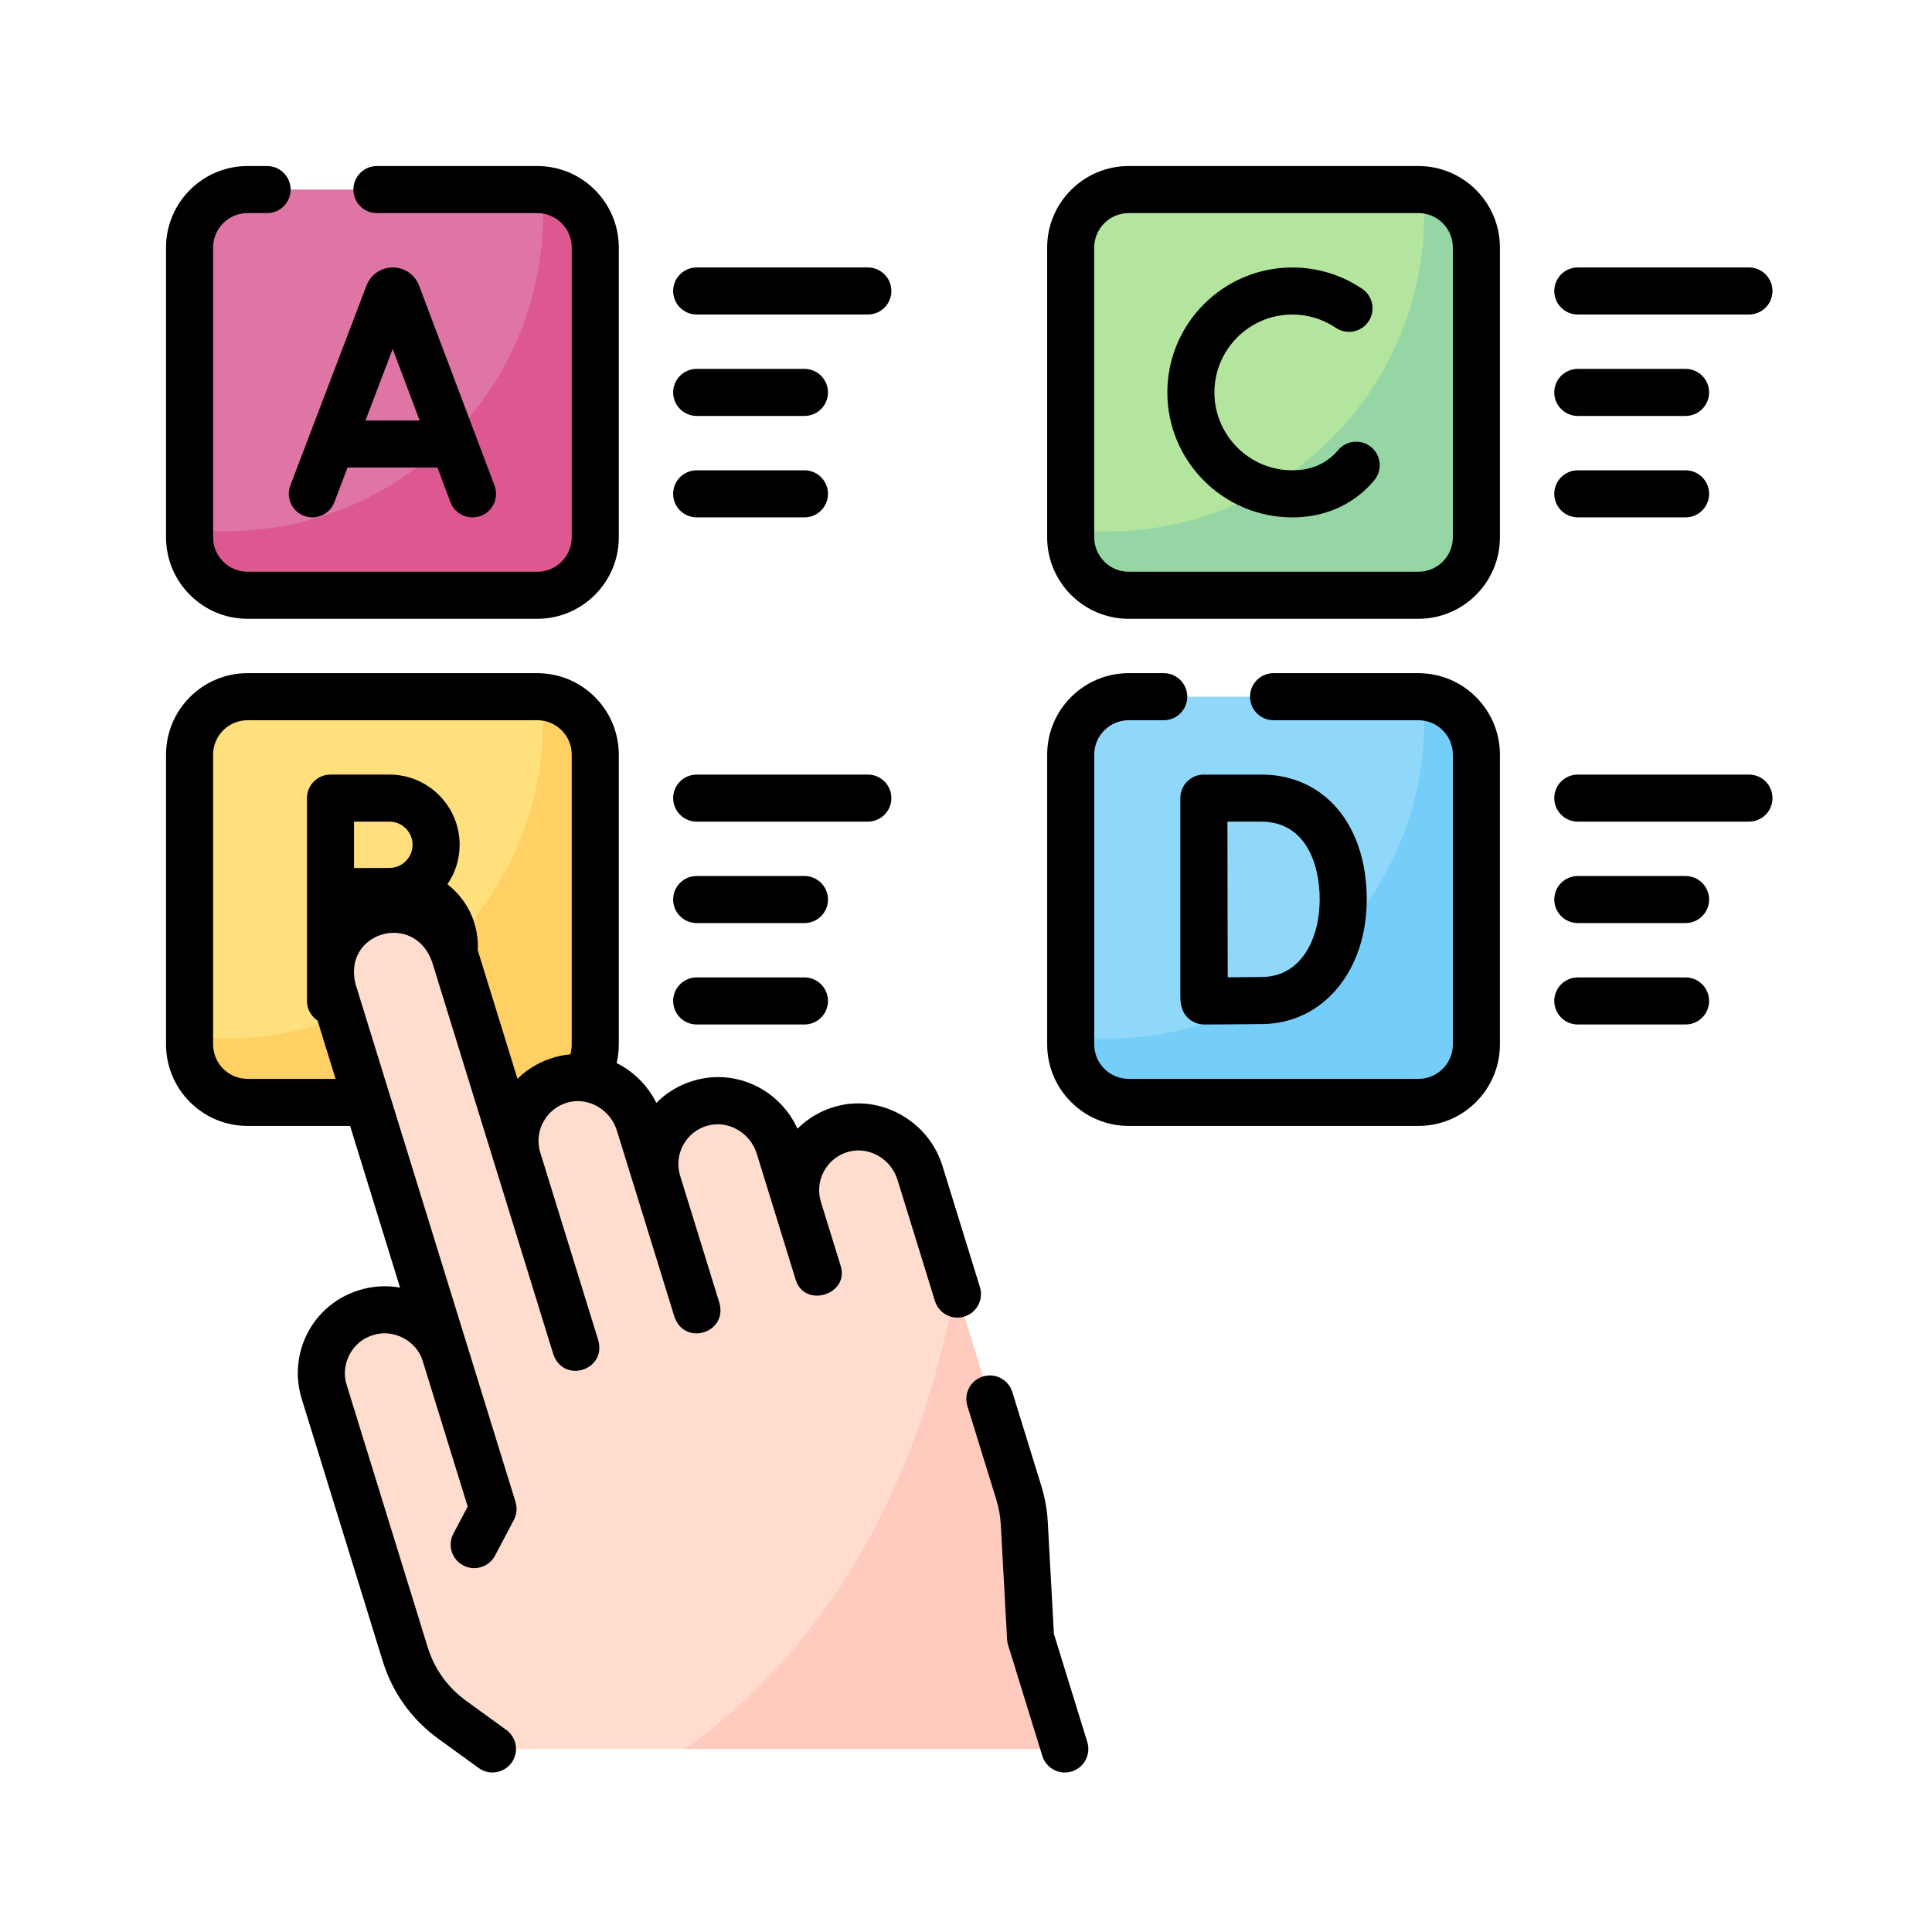 <?xml version="1.0" encoding="UTF-8" standalone="no"?>
<svg
   xmlns:dc="http://purl.org/dc/elements/1.1/"
   xmlns:cc="http://creativecommons.org/ns#"
   xmlns:rdf="http://www.w3.org/1999/02/22-rdf-syntax-ns#"
   xmlns:svg="http://www.w3.org/2000/svg"
   xmlns="http://www.w3.org/2000/svg"
   xmlns:sodipodi="http://sodipodi.sourceforge.net/DTD/sodipodi-0.dtd"
   xmlns:inkscape="http://www.inkscape.org/namespaces/inkscape"
   width="256"
   height="256"
   viewBox="0 0 67.733 67.733"
   version="1.1"
   id="svg8"
   inkscape:version="1.0.1 (3bc2e813f5, 2020-09-07)"
   sodipodi:docname="options.svg">
  <defs
     id="defs2">
    <marker
       style="overflow:visible;"
       id="marker1095"
       refX="0.0"
       refY="0.0"
       orient="auto"
       inkscape:stockid="Arrow2Mend"
       inkscape:isstock="true">
      <path
         transform="scale(0.6) rotate(180) translate(0,0)"
         d="M 8.719,4.034 L -2.207,0.016 L 8.719,-4.002 C 6.973,-1.63 6.983,1.616 8.719,4.034 z "
         style="fill-rule:evenodd;stroke-width:0.625;stroke-linejoin:round;stroke:#000000;stroke-opacity:1;fill:#aaa5d3;fill-opacity:1"
         id="path1093" />
    </marker>
    <marker
       style="overflow:visible;"
       id="marker1969"
       refX="0.0"
       refY="0.0"
       orient="auto"
       inkscape:stockid="Arrow2Mend"
       inkscape:isstock="true">
      <path
         transform="scale(0.6) rotate(180) translate(0,0)"
         d="M 8.719,4.034 L -2.207,0.016 L 8.719,-4.002 C 6.973,-1.63 6.983,1.616 8.719,4.034 z "
         style="fill-rule:evenodd;stroke-width:0.625;stroke-linejoin:round;stroke:#000000;stroke-opacity:1;fill:#000000;fill-opacity:1"
         id="path1967" />
    </marker>
    <marker
       style="overflow:visible;"
       id="Arrow2Lend"
       refX="0.0"
       refY="0.0"
       orient="auto"
       inkscape:stockid="Arrow2Lend"
       inkscape:isstock="true">
      <path
         transform="scale(1.1) rotate(180) translate(1,0)"
         d="M 8.719,4.034 L -2.207,0.016 L 8.719,-4.002 C 6.973,-1.63 6.983,1.616 8.719,4.034 z "
         style="fill-rule:evenodd;stroke-width:0.625;stroke-linejoin:round;stroke:#000000;stroke-opacity:1;fill:#000000;fill-opacity:1"
         id="path1070" />
    </marker>
  </defs>
  <sodipodi:namedview
     id="base"
     pagecolor="#ffffff"
     bordercolor="#666666"
     borderopacity="1.0"
     inkscape:pageopacity="0.0"
     inkscape:pageshadow="2"
     inkscape:zoom="0.50000001"
     inkscape:cx="-583.82399"
     inkscape:cy="177.10762"
     inkscape:document-units="mm"
     inkscape:current-layer="layer1"
     inkscape:document-rotation="0"
     showgrid="false"
     units="px"
     inkscape:window-width="1920"
     inkscape:window-height="1017"
     inkscape:window-x="-8"
     inkscape:window-y="-8"
     inkscape:window-maximized="1"
     inkscape:snap-global="false" />
  <g
     inkscape:label="Layer 1"
     inkscape:groupmode="layer"
     id="layer1">
    <g
       id="g1024"
       transform="matrix(0.11,0,0,0.11,5.821,5.821)">
      <g
         id="g932">
        <g
           id="g930">
          <g
             id="g924">
            <path
               d="M 118.33,136.8 H 25.972 C 15.77,136.8 7.501,128.53 7.501,118.329 V 25.971 C 7.501,15.77 15.771,7.5 25.972,7.5 h 92.357 c 10.202,0 18.471,8.27 18.471,18.471 v 92.357 c 10e-4,10.202 -8.269,18.472 -18.47,18.472 z"
               fill="#df75a5"
               id="path922" />
          </g>
          <g
             id="g928">
            <path
               d="m 119.883,7.5 c 0.195,2.565 0.294,5.157 0.294,7.772 0,55.853 -45.278,101.131 -101.131,101.131 -3.905,0 -7.755,-0.229 -11.545,-0.66 v 2.507 c 0,10.202 8.27,18.471 18.471,18.471 h 92.357 c 10.201,0 18.471,-8.27 18.471,-18.471 V 25.893 C 136.801,16.216 129.356,8.29 119.883,7.5 Z"
               fill="#dd5790"
               id="path926" />
          </g>
        </g>
      </g>
      <g
         id="g944">
        <g
           id="g942">
          <g
             id="g936">
            <path
               d="M 118.33,298.426 H 25.972 c -10.202,0 -18.471,-8.27 -18.471,-18.471 v -92.357 c 0,-10.202 8.27,-18.471 18.471,-18.471 h 92.357 c 10.202,0 18.471,8.27 18.471,18.471 v 92.357 c 10e-4,10.201 -8.269,18.471 -18.47,18.471 z"
               fill="#ffe07d"
               id="path934" />
          </g>
          <g
             id="g940">
            <path
               d="m 119.883,169.165 c 0.195,2.565 0.294,5.157 0.294,7.772 0,55.853 -45.278,101.131 -101.131,101.131 -3.905,0 -7.755,-0.229 -11.545,-0.66 v 2.507 c 0,10.202 8.27,18.471 18.471,18.471 h 92.357 c 10.201,0 18.471,-8.27 18.471,-18.471 v -92.357 c 10e-4,-9.678 -7.444,-17.603 -16.917,-18.393 z"
               fill="#ffd064"
               id="path938" />
          </g>
        </g>
      </g>
      <g
         id="g970">
        <g
           id="g956">
          <g
             id="g954">
            <g
               id="g948">
              <path
                 d="m 399.154,136.8 h -92.357 c -10.202,0 -18.471,-8.27 -18.471,-18.471 V 25.971 c 0,-10.202 8.27,-18.471 18.471,-18.471 h 92.357 c 10.202,0 18.471,8.27 18.471,18.471 v 92.357 c 0,10.202 -8.27,18.472 -18.471,18.472 z"
                 fill="#b3e59f"
                 id="path946" />
            </g>
            <g
               id="g952">
              <path
                 d="m 400.707,7.578 c 0.195,2.565 0.294,5.157 0.294,7.772 0,55.853 -45.278,101.131 -101.131,101.131 -3.905,0 -7.755,-0.229 -11.545,-0.66 v 2.507 c 0,10.202 8.27,18.471 18.471,18.471 h 92.357 c 10.201,0 18.471,-8.27 18.471,-18.471 V 25.971 C 417.625,16.294 410.18,8.369 400.707,7.578 Z"
                 fill="#95d6a4"
                 id="path950" />
            </g>
          </g>
        </g>
        <g
           id="g968">
          <g
             id="g966">
            <g
               id="g960">
              <path
                 d="m 399.154,298.426 h -92.357 c -10.202,0 -18.471,-8.27 -18.471,-18.471 v -92.357 c 0,-10.202 8.27,-18.471 18.471,-18.471 h 92.357 c 10.202,0 18.471,8.27 18.471,18.471 v 92.357 c 0,10.201 -8.27,18.471 -18.471,18.471 z"
                 fill="#90d8f9"
                 id="path958" />
            </g>
            <g
               id="g964">
              <path
                 d="m 400.707,169.204 c 0.195,2.565 0.294,5.157 0.294,7.772 0,55.853 -45.278,101.131 -101.131,101.131 -3.905,0 -7.755,-0.229 -11.545,-0.66 v 2.507 c 0,10.202 8.27,18.471 18.471,18.471 h 92.357 c 10.201,0 18.471,-8.27 18.471,-18.471 v -92.357 c 10e-4,-9.677 -7.444,-17.603 -16.917,-18.393 z"
                 fill="#75cef9"
                 id="path962" />
            </g>
          </g>
        </g>
      </g>
      <g
         id="g980">
        <g
           id="g974">
          <path
             d="m 91.13,495.129 12.913,9.369 h 182.404 l -10.913,-35.326 -2.004,-36.621 c -0.18,-3.299 -0.765,-6.563 -1.74,-9.719 L 240.304,320.916 c -3.234,-10.467 -14.127,-16.867 -24.702,-14.007 -11.102,3.002 -17.413,14.577 -14.047,25.471 l -6.119,-19.805 c -3.234,-10.467 -14.126,-16.867 -24.702,-14.007 -11.102,3.002 -17.413,14.577 -14.047,25.471 l -5.82,-18.84 c -3.234,-10.467 -14.127,-16.867 -24.702,-14.007 -11.102,3.002 -17.413,14.577 -14.047,25.471 L 91.985,251.496 C 88.751,241.029 77.858,234.629 67.283,237.489 56.181,240.491 49.87,252.066 53.236,262.96 L 89.017,378.778 C 85.723,368.117 74.411,362.145 63.751,365.439 53.09,368.733 47.118,380.045 50.412,390.705 l 25.842,83.646 c 2.58,8.353 7.8,15.644 14.876,20.778 z"
             fill="#ffddce"
             id="path972" />
        </g>
        <g
           id="g978">
          <path
             d="m 165.501,504.498 h 120.946 l -10.913,-35.326 -2.004,-36.621 c -0.18,-3.299 -0.765,-6.563 -1.74,-9.719 l -20.235,-65.499 c -7.816,43.744 -29.016,106.115 -86.054,147.165 z"
             fill="#ffcbbe"
             id="path976" />
        </g>
      </g>
      <g
         id="g1022">
        <path
           d="m 25.971,144.299 h 92.36 c 14.319,0 25.97,-11.65 25.97,-25.97 V 25.97 C 144.3,11.65 132.65,0 118.331,0 h -51.12 c -4.143,0 -7.5,3.358 -7.5,7.5 0,4.142 3.357,7.5 7.5,7.5 h 51.12 c 6.049,0 10.97,4.921 10.97,10.97 v 92.36 c 0,6.049 -4.921,10.97 -10.97,10.97 h -92.36 c -6.049,0 -10.97,-4.921 -10.97,-10.97 V 25.97 C 15.001,19.921 19.922,15 25.971,15 h 6.24 c 4.143,0 7.5,-3.358 7.5,-7.5 0,-4.142 -3.358,-7.5 -7.5,-7.5 h -6.24 C 11.651,0 0.001,11.65 0.001,25.97 v 92.36 c 0,14.319 11.65,25.969 25.97,25.969 z"
           id="path982" />
        <path
           d="m 43.96,111.484 c 3.87,1.473 8.204,-0.468 9.679,-4.339 l 4.206,-11.044 h 28.651 l 4.16,11.022 c 1.133,3.003 3.987,4.854 7.018,4.854 0.88,0 1.775,-0.156 2.647,-0.485 3.875,-1.462 5.831,-5.79 4.368,-9.665 L 80.633,38.085 c -0.025,-0.068 -0.052,-0.136 -0.08,-0.204 -1.388,-3.375 -4.642,-5.556 -8.291,-5.556 -0.003,0 -0.006,0 -0.009,0 -3.652,0.003 -6.906,2.19 -8.289,5.571 -0.023,0.056 -0.046,0.113 -0.067,0.17 l -24.276,63.74 c -1.475,3.871 0.469,8.204 4.339,9.678 z M 72.236,58.315 80.835,81.101 H 63.558 Z"
           id="path984" />
        <path
           d="m 169.126,47.325 h 54.549 c 4.143,0 7.5,-3.358 7.5,-7.5 0,-4.142 -3.357,-7.5 -7.5,-7.5 h -54.549 c -4.143,0 -7.5,3.358 -7.5,7.5 0,4.142 3.358,7.5 7.5,7.5 z"
           id="path986" />
        <path
           d="m 169.126,79.65 h 34.346 c 4.143,0 7.5,-3.358 7.5,-7.5 0,-4.142 -3.357,-7.5 -7.5,-7.5 h -34.346 c -4.143,0 -7.5,3.358 -7.5,7.5 0,4.142 3.358,7.5 7.5,7.5 z"
           id="path988" />
        <path
           d="m 169.126,111.975 h 34.346 c 4.143,0 7.5,-3.358 7.5,-7.5 0,-4.142 -3.357,-7.5 -7.5,-7.5 h -34.346 c -4.143,0 -7.5,3.358 -7.5,7.5 0,4.142 3.358,7.5 7.5,7.5 z"
           id="path990" />
        <path
           d="m 169.126,208.95 h 54.549 c 4.143,0 7.5,-3.358 7.5,-7.5 0,-4.142 -3.357,-7.5 -7.5,-7.5 h -54.549 c -4.143,0 -7.5,3.358 -7.5,7.5 0,4.142 3.358,7.5 7.5,7.5 z"
           id="path992" />
        <path
           d="m 169.126,241.275 h 34.346 c 4.143,0 7.5,-3.358 7.5,-7.5 0,-4.142 -3.357,-7.5 -7.5,-7.5 h -34.346 c -4.143,0 -7.5,3.358 -7.5,7.5 0,4.142 3.358,7.5 7.5,7.5 z"
           id="path994" />
        <path
           d="m 169.126,273.601 h 34.346 c 4.143,0 7.5,-3.358 7.5,-7.5 0,-4.142 -3.357,-7.5 -7.5,-7.5 h -34.346 c -4.143,0 -7.5,3.358 -7.5,7.5 0,4.142 3.358,7.5 7.5,7.5 z"
           id="path996" />
        <path
           d="m 306.797,144.3 h 92.357 c 14.321,0 25.972,-11.651 25.972,-25.972 V 25.972 C 425.125,11.651 413.475,0 399.154,0 h -92.357 c -14.321,0 -25.972,11.651 -25.972,25.972 v 92.357 c 0,14.32 11.65,25.971 25.972,25.971 z M 295.825,25.972 c 0,-6.05 4.922,-10.972 10.972,-10.972 h 92.357 c 6.05,0 10.972,4.922 10.972,10.972 v 92.357 c 0,6.05 -4.922,10.972 -10.972,10.972 h -92.357 c -6.05,0 -10.972,-4.922 -10.972,-10.972 z"
           id="path998" />
        <path
           d="m 358.956,111.975 c 8.76,0 16.619,-2.876 22.729,-8.317 1.197,-1.067 2.336,-2.241 3.383,-3.491 2.661,-3.174 2.244,-7.905 -0.931,-10.565 -3.174,-2.66 -7.905,-2.244 -10.565,0.93 -0.581,0.693 -1.207,1.34 -1.863,1.924 -3.367,2.999 -7.657,4.519 -12.753,4.519 -13.688,0 -24.825,-11.137 -24.825,-24.825 0,-13.688 11.137,-24.825 24.825,-24.825 4.976,0 9.773,1.464 13.875,4.235 3.432,2.318 8.094,1.416 10.413,-2.017 2.318,-3.432 1.416,-8.094 -2.017,-10.413 -6.591,-4.452 -14.292,-6.806 -22.271,-6.806 -21.96,0 -39.825,17.866 -39.825,39.825 0,21.959 17.865,39.826 39.825,39.826 z"
           id="path1000" />
        <path
           d="m 399.15,161.629 h -46.17 c -4.143,0 -7.5,3.358 -7.5,7.5 0,4.142 3.357,7.5 7.5,7.5 h 46.17 c 6.054,0 10.979,4.921 10.979,10.97 v 92.36 c 0,6.049 -4.926,10.97 -10.979,10.97 H 306.8 c -6.049,0 -10.97,-4.921 -10.97,-10.97 v -92.36 c 0,-6.049 4.921,-10.97 10.97,-10.97 h 11.181 c 4.143,0 7.5,-3.358 7.5,-7.5 0,-4.142 -3.357,-7.5 -7.5,-7.5 H 306.8 c -14.319,0 -25.97,11.65 -25.97,25.97 v 92.36 c 0,14.32 11.65,25.97 25.97,25.97 h 92.35 c 14.325,0 25.979,-11.65 25.979,-25.97 v -92.36 c 0,-14.319 -11.654,-25.97 -25.979,-25.97 z"
           id="path1002" />
        <path
           d="m 323.266,265.05 c 0.067,2.327 0.603,4.711 2.348,6.373 1.404,1.395 3.304,2.177 5.283,2.177 h 0.028 c 0.554,-0.002 13.605,-0.053 18.817,-0.143 19.088,-0.334 32.941,-17.023 32.941,-39.682 0,-23.821 -13.506,-39.825 -33.607,-39.825 h -18.31 c -1.991,0 -3.901,0.792 -5.309,2.202 -1.406,1.41 -2.195,3.321 -2.191,5.312 v 0.051 0.002 z m 25.811,-56.1 c 13.72,0 18.607,12.824 18.607,24.825 0,12.128 -5.629,24.464 -18.203,24.684 -2.541,0.044 -7.126,0.08 -11.109,0.104 -0.024,-7.646 -0.059,-19.162 -0.059,-24.859 0,-4.758 -0.02,-16.802 -0.033,-24.754 z"
           id="path1004" />
        <path
           d="m 449.95,47.325 h 54.549 c 4.143,0 7.5,-3.358 7.5,-7.5 0,-4.142 -3.357,-7.5 -7.5,-7.5 H 449.95 c -4.143,0 -7.5,3.358 -7.5,7.5 0,4.142 3.358,7.5 7.5,7.5 z"
           id="path1006" />
        <path
           d="m 449.95,79.65 h 34.346 c 4.143,0 7.5,-3.358 7.5,-7.5 0,-4.142 -3.357,-7.5 -7.5,-7.5 H 449.95 c -4.143,0 -7.5,3.358 -7.5,7.5 0,4.142 3.358,7.5 7.5,7.5 z"
           id="path1008" />
        <path
           d="m 449.95,111.975 h 34.346 c 4.143,0 7.5,-3.358 7.5,-7.5 0,-4.142 -3.357,-7.5 -7.5,-7.5 H 449.95 c -4.143,0 -7.5,3.358 -7.5,7.5 0,4.142 3.358,7.5 7.5,7.5 z"
           id="path1010" />
        <path
           d="M 504.499,193.95 H 449.95 c -4.143,0 -7.5,3.358 -7.5,7.5 0,4.142 3.357,7.5 7.5,7.5 h 54.549 c 4.143,0 7.5,-3.358 7.5,-7.5 0,-4.142 -3.357,-7.5 -7.5,-7.5 z"
           id="path1012" />
        <path
           d="M 484.296,226.275 H 449.95 c -4.143,0 -7.5,3.358 -7.5,7.5 0,4.142 3.357,7.5 7.5,7.5 h 34.346 c 4.143,0 7.5,-3.358 7.5,-7.5 0,-4.142 -3.357,-7.5 -7.5,-7.5 z"
           id="path1014" />
        <path
           d="M 484.296,258.601 H 449.95 c -4.143,0 -7.5,3.358 -7.5,7.5 0,4.142 3.357,7.5 7.5,7.5 h 34.346 c 4.143,0 7.5,-3.358 7.5,-7.5 0,-4.143 -3.357,-7.5 -7.5,-7.5 z"
           id="path1016" />
        <path
           d="m 259.396,357.304 -11.931,-38.608 c -4.426,-14.338 -19.601,-22.873 -33.823,-19.028 -4.773,1.29 -9.006,3.754 -12.389,7.15 -5.658,-12.357 -19.239,-19.071 -32.48,-15.491 -4.829,1.305 -9.103,3.81 -12.505,7.265 -2.807,-5.648 -7.306,-10.037 -12.65,-12.702 0.45,-1.927 0.682,-3.914 0.682,-5.933 v -92.36 c 0,-14.32 -11.65,-25.97 -25.97,-25.97 H 25.97 C 11.651,161.627 0,173.277 0,187.597 v 92.36 c 0,14.32 11.65,25.97 25.97,25.97 h 32.695 l 15.918,51.529 c -4.299,-0.772 -8.753,-0.51 -13.048,0.815 C 49.85,361.883 42,372.519 42,384.737 c 0,2.738 0.417,5.487 1.244,8.183 l 25.843,83.658 c 3.091,9.968 9.188,18.482 17.641,24.631 l 12.91,9.36 c 1.33,0.964 2.87,1.428 4.396,1.428 2.321,0 4.611,-1.075 6.078,-3.098 2.431,-3.353 1.684,-8.043 -1.67,-10.475 l -12.9,-9.353 C 89.733,484.846 85.54,478.99 83.416,472.143 L 57.58,388.508 c -2.132,-6.602 1.725,-13.943 8.382,-15.904 6.477,-2.149 14.02,1.821 15.889,8.387 l 14.29,46.254 -4.552,8.622 c -1.935,3.663 -0.533,8.2 3.13,10.134 1.117,0.59 2.314,0.869 3.495,0.869 2.692,0 5.295,-1.454 6.64,-3.999 l 6.003,-11.37 c 0.929,-1.759 1.12,-3.815 0.533,-5.716 L 60.406,260.742 c -4.226,-16.574 18.733,-23.298 24.409,-7.039 l 38.624,125.014 c 3.293,9.417 16.94,5.115 14.332,-4.428 L 119.284,314.45 c -0.006,-0.018 -0.014,-0.035 -0.019,-0.053 -1.007,-3.309 -0.643,-6.799 1.03,-9.834 1.678,-3.045 4.457,-5.224 7.817,-6.132 6.516,-1.755 13.512,2.275 15.585,8.997 l 18.348,59.362 c 3.293,9.417 16.94,5.115 14.332,-4.428 0,0 -12.514,-40.516 -12.52,-40.538 -1.028,-3.326 -0.67,-6.836 1.009,-9.883 1.677,-3.043 4.455,-5.221 7.823,-6.131 6.521,-1.759 13.509,2.271 15.586,8.981 l 12.377,40.072 c 2.793,9.376 17.328,4.798 14.332,-4.428 l -6.287,-20.352 c -0.994,-3.299 -0.629,-6.776 1.038,-9.801 1.679,-3.045 4.457,-5.223 7.823,-6.133 6.522,-1.766 13.505,2.263 15.577,8.974 l 11.931,38.61 c 1.223,3.957 5.418,6.178 9.38,4.951 3.956,-1.223 6.173,-5.422 4.95,-9.38 z M 71.2,223.703 c -1.345,0 -3.846,0.007 -6.594,0.017 H 59.921 V 208.95 H 71.2 c 4.067,0 7.376,3.309 7.376,7.376 0,4.068 -3.309,7.377 -7.376,7.377 z m 40.806,67.205 -12.664,-41.001 c 0.001,-0.02 0.005,-0.04 0.006,-0.06 0.021,-0.407 0.032,-0.817 0.032,-1.229 0,-8.009 -3.804,-15.141 -9.696,-19.699 2.454,-3.59 3.892,-7.927 3.892,-12.594 0,-12.338 -10.038,-22.376 -22.376,-22.376 H 52.421 c -4.143,0 -7.5,3.358 -7.5,7.5 v 64.649 c 0,2.002 0.801,3.921 2.224,5.33 0.355,0.351 0.741,0.663 1.152,0.933 l 5.736,18.567 H 25.971 c -6.049,0 -10.97,-4.921 -10.97,-10.97 v -92.36 c 0,-6.049 4.921,-10.97 10.97,-10.97 h 92.36 c 6.049,0 10.97,4.921 10.97,10.97 v 92.36 c 0,1.084 -0.162,2.144 -0.466,3.158 -1.539,0.144 -3.087,0.416 -4.63,0.832 -4.685,1.266 -8.848,3.663 -12.199,6.96 z"
           id="path1018" />
        <path
           d="m 282.978,467.836 -1.959,-35.686 c -0.215,-3.935 -0.911,-7.817 -2.063,-11.525 l -9.23,-29.88 c -1.223,-3.957 -5.419,-6.173 -9.38,-4.952 -3.957,1.223 -6.175,5.422 -4.952,9.38 l 9.234,29.892 c 0.791,2.542 1.266,5.201 1.414,7.905 l 2.01,36.61 c 0.033,0.611 0.142,1.217 0.322,1.802 l 10.91,35.33 c 0.994,3.221 3.961,5.289 7.163,5.289 0.733,0 1.479,-0.108 2.216,-0.336 3.958,-1.222 6.176,-5.421 4.953,-9.379 z"
           id="path1020" />
      </g>
    </g>
  </g>
</svg>
